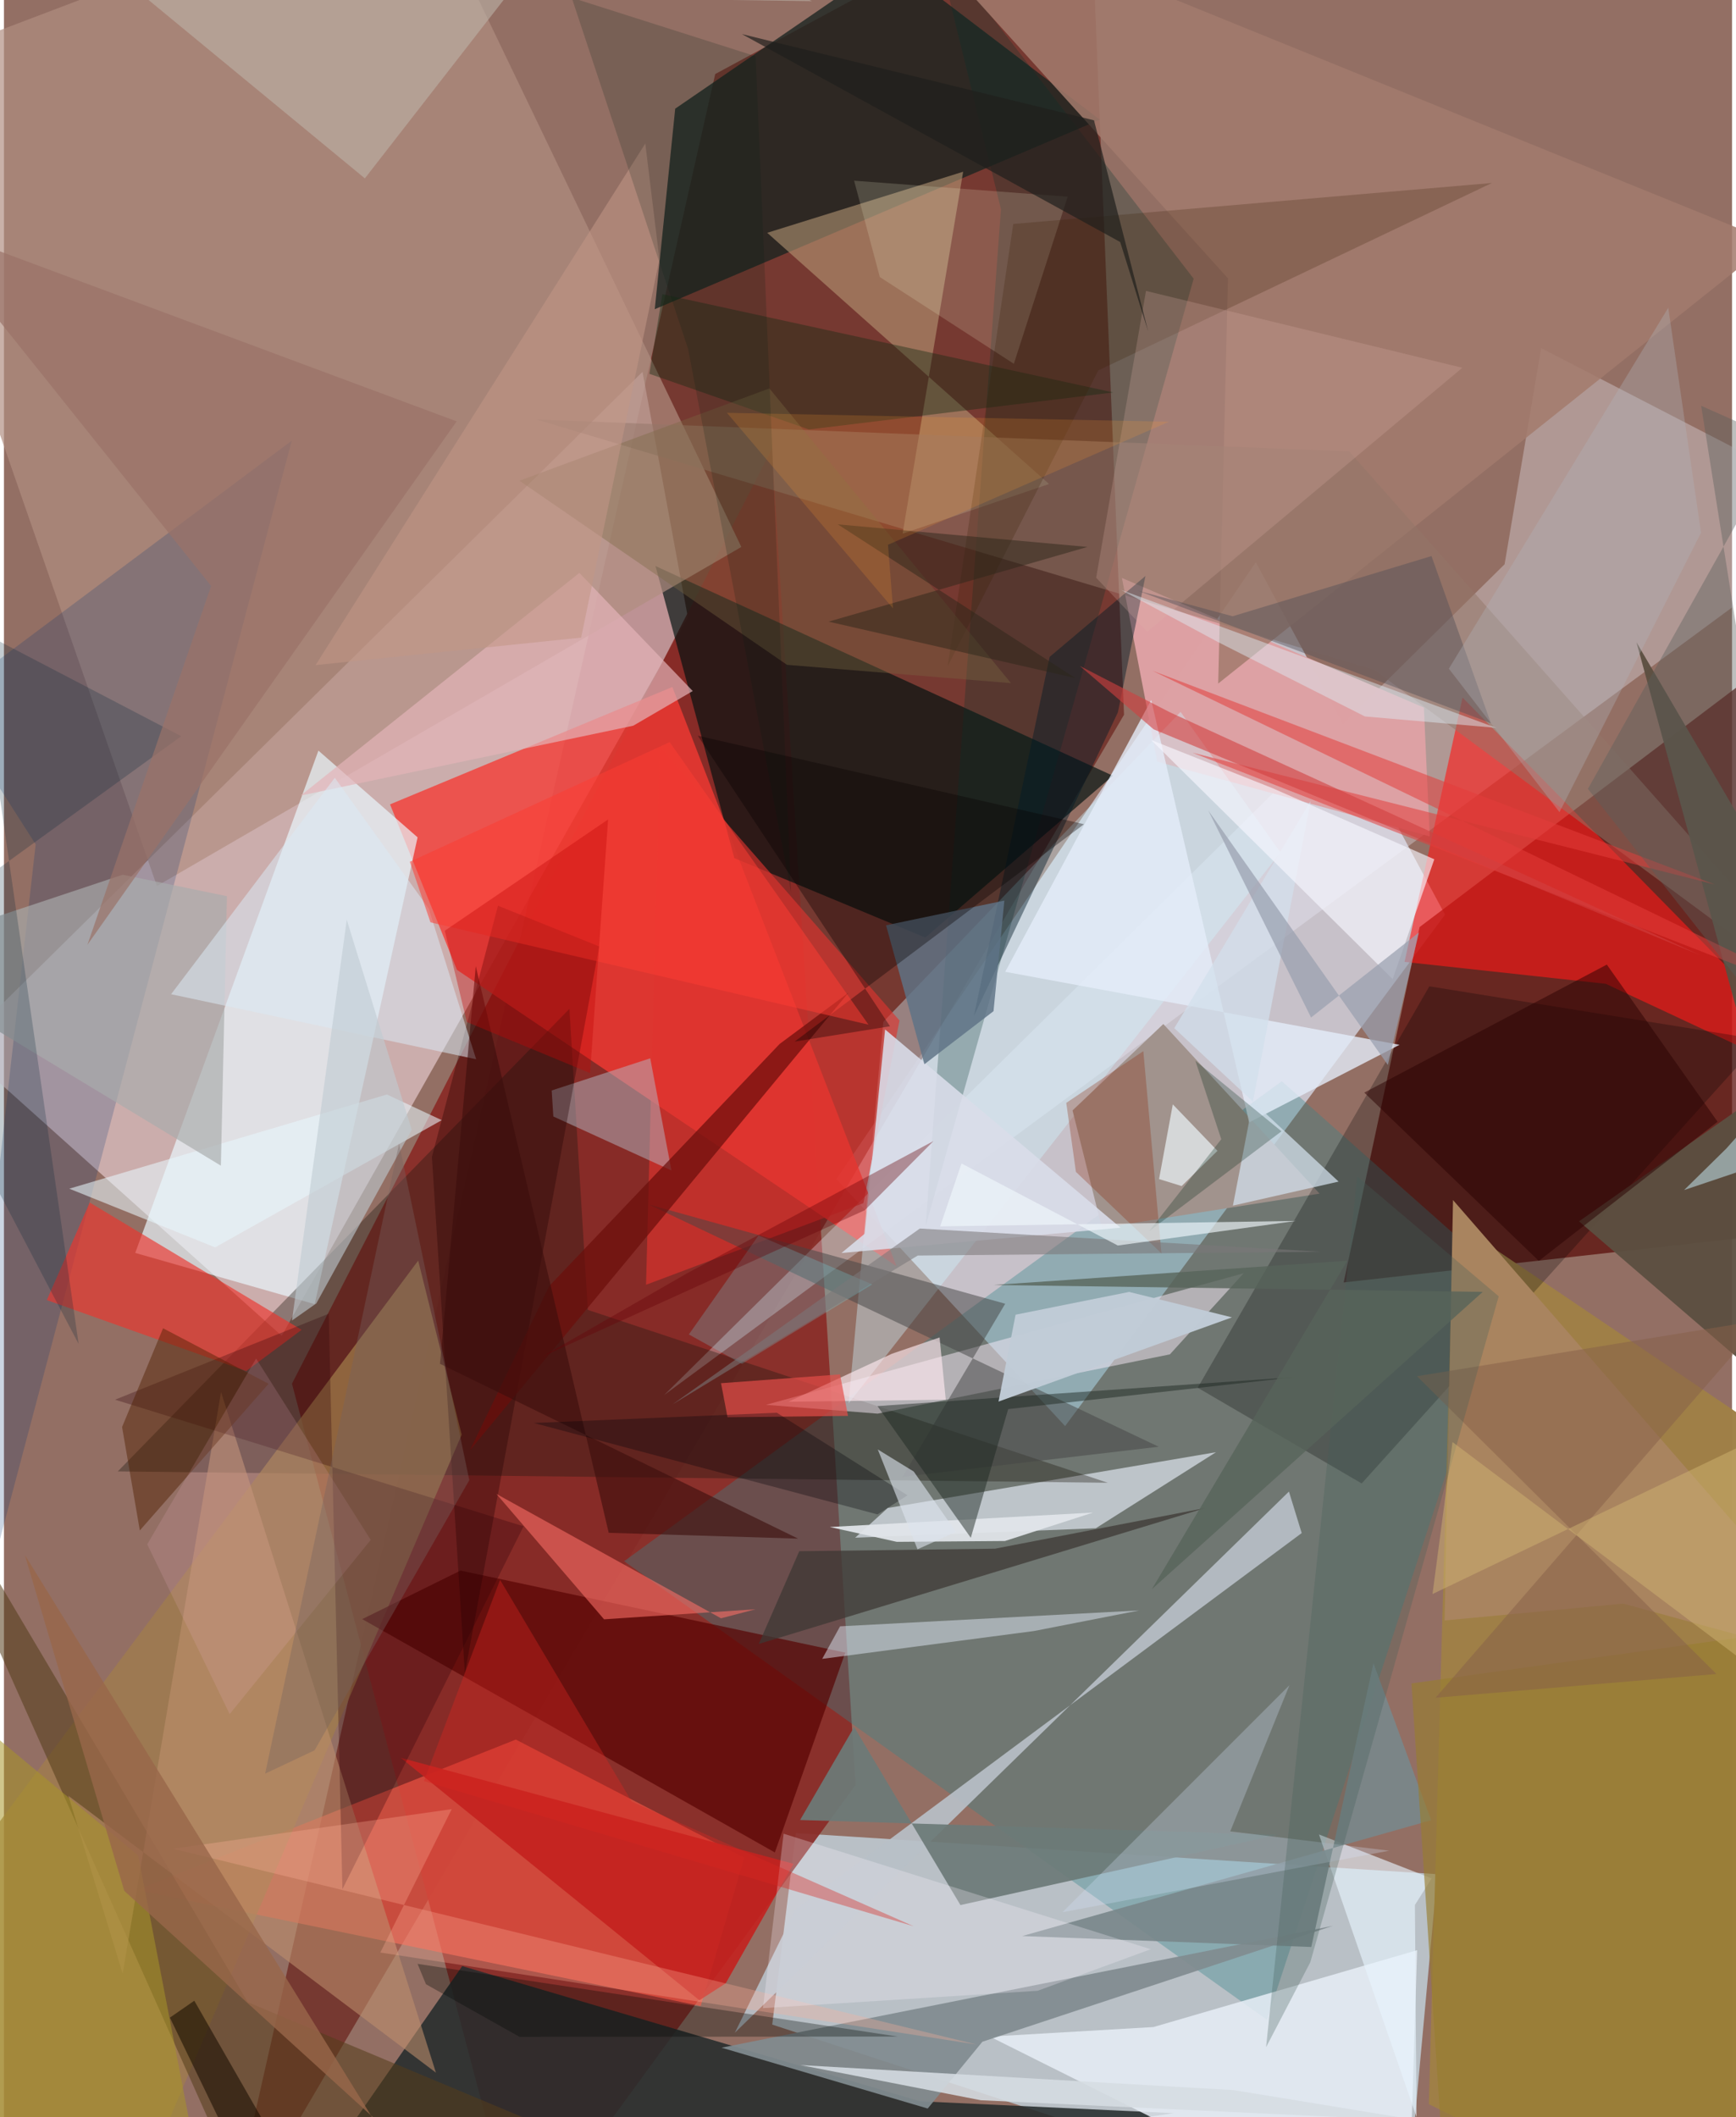 <svg xmlns="http://www.w3.org/2000/svg" width="228" height="278" viewBox="0 0 836 1024"><path fill="#936f64" d="M0 0h836v1024H0z"/><path fill="#d0d0db" fill-opacity=".843" d="M605.62 271.932l91.525 170.456L513.35 689.754 402.725 570.243z"/><path fill="#5d0700" fill-opacity=".514" d="M541.855 345.712L525.222-62 344.08 35.817 107.07 1086z"/><path fill="#ffe6f0" fill-opacity=".518" d="M308.919 179.849L-21.737 506.15l156.098 139.937 196.476-347.525z"/><path fill="#c7e0ec" fill-opacity=".718" d="M693.422 906.48L383.066 886.6l-11.395 92.625 305.91 99.992z"/><path fill="#892b27" fill-opacity=".918" d="M139.325 669.23L249.374 1086l162.642-222.696L371.54 217.05z"/><path fill="#5a0f0b" fill-opacity=".745" d="M684.833 448.402l-36.724 171.874 228.109-25.51L898 287.23z"/><path fill="#f53933" fill-opacity=".773" d="M219.125 469.065l212.686 143.404-108.463-280.193-136.58 56.77z"/><path fill="#252c2c" fill-opacity=".871" d="M127.65 1086l94.032-135.068 221.509 65.39 122.754 5.74z"/><path fill="#001110" fill-opacity=".667" d="M536.444 375.182l-90.726 78.285-92.387-38.415-38.135-141.275z"/><path fill="#35848a" fill-opacity=".365" d="M300.017 755.11l318.162-232.16 109.779 97.385-116.941 356.563z"/><path fill="#f2f3ff" fill-opacity=".31" d="M898 248.088L319.349 674.757l406.62-401.846 17.678-104.528z"/><path fill="#ff1917" fill-opacity=".612" d="M774.92 475.841l-97.357-10.606 28.06-127.86L898 533.363z"/><path fill="#b08d81" fill-opacity=".686" d="M199.893-62L-62 37.427 73.985 428.529 356.721 264.54z"/><path fill="#eaf9ff" fill-opacity=".675" d="M152.126 363.047l-88.623 242.95 86.82 24.78 49.78-225.785z"/><path fill="#ff5947" fill-opacity=".596" d="M337.061 970.234l21.078-71.708-110.518-57.16-183.155 72.749z"/><path fill="#192420" fill-opacity=".773" d="M314.84 149.547l9.89-96.984L429.154-19.06l101.008 76.945z"/><path fill="#ebf2fd" fill-opacity=".624" d="M427.544 729.365l-15.748 14.371 116.395-4.567 58.167-36.793z"/><path fill="#9f8047" fill-opacity=".98" d="M689.323 1017.72l11.86-427.19L898 723.527 828.509 1086z"/><path fill="#201a13" fill-opacity=".365" d="M533.997 717.157L55.068 711.67l218.49-223.733 8.886 145.6z"/><path fill="#fef1ff" fill-opacity=".475" d="M422.674 683.734l-54.005-4.275 231.077-63.636-35.69 39.232z"/><path fill="#b99b78" fill-opacity=".569" d="M464.027 83.062l-94.779 29.536 136.347 121.506-70.863 24.02z"/><path fill="#dda1a4" fill-opacity=".996" d="M686.925 342.233l2.81 62.295-131.823-36.147-17.066-88.834z"/><path fill="#a17e4b" fill-opacity=".702" d="M53.941 1086l167.48-392.098-21.026-84.196L-62 961.34z"/><path fill="#cdf6ff" fill-opacity=".384" d="M425.416 494.217l-16.798 184.551L617.53 412.281l-48.307-67.96z"/><path fill="#a1938d" d="M636.466 577.314l-75.597-82.034-43.917 41.798 14.183 56.82z"/><path fill="#e6edf5" fill-opacity=".859" d="M476.98 985.03L679.16 1086l4.484-142.761-127.569 37.172z"/><path fill="#580201" fill-opacity=".678" d="M220.868 759.626l186.144 39.685-34.071 96.66-199.634-112.863z"/><path fill="#000300" fill-opacity=".255" d="M850.176 502.938l-160.61-25.89-112.067 194.158 79.335 46.28z"/><path fill="#003272" fill-opacity=".204" d="M15.334 408.386l-53 470.649 176.91-665.898-168.249 125.816z"/><path fill="#02352a" fill-opacity=".263" d="M445.895 593.01l129.65-458.21L450.914-26.818l31.412 128.007z"/><path fill="#ed352d" fill-opacity=".651" d="M117.175 663.142l-96.446-34.343 20.756-47.182 102.514 61.573z"/><path fill="#543c1a" fill-opacity=".549" d="M116.707 1065.05L-62 664.662l179.96 303.721 225.463 94.319z"/><path fill="#a37b6d" fill-opacity=".855" d="M587.413 330.611l267.724-213.65L414.418-62l177.715 196.61z"/><path fill="#bf8f6c" fill-opacity=".573" d="M208.971 1002.462L31.163 868.552l26.26 86.04 47.601-281.301z"/><path fill="#b8bfc7" fill-opacity=".914" d="M382.88 923.568l-29.304 59.602 268.06-261.76 6.175 20.084z"/><path fill="#e0332e" fill-opacity=".631" d="M433.242 493.583l-17.446 88.333-105.162 39.473 6.71-260.2z"/><path fill="#b4b9c4" fill-opacity=".494" d="M265.774 540.007l-.791-12.584 47.665-15.554 10.27 54.243z"/><path fill="#e4edfa" fill-opacity=".792" d="M602.394 542.864l72.743-37.53-190.75-35.314 70.621-131.46z"/><path fill="#818c90" fill-opacity=".922" d="M347.138 990.388l295.739-58.937-169.551 56.074-26.44 32.298z"/><path fill="#6c7a78" fill-opacity=".925" d="M462.723 921.415l-51.417-86.1-26.156 44.954 230.95 7.141z"/><path fill="#947768" fill-opacity=".51" d="M662.881 323.955L898 497.728 650.805 218.316 257.59 202.897z"/><path fill="#454646" fill-opacity=".51" d="M484.371 630.566l-172.44-48.008 246.694 117.181-123.874 14.548z"/><path fill="#210000" fill-opacity=".337" d="M239.003 438.062l48.965 19.715-64.989 351.52-15.942-249.74z"/><path fill="#c3221f" fill-opacity=".91" d="M191.962 850.188l190.033 51.28-32.814 57.779-12.75 8.22z"/><path fill="#e4b4b8" fill-opacity=".69" d="M143.51 384.8L304.433 351l28.787-16.77-54.857-57.141z"/><path fill="#3d3834" fill-opacity=".737" d="M384.744 750.265l-19.583 44.856 216.002-65.75-101.764 19.683z"/><path fill="#e7efff" fill-opacity=".463" d="M395.846 802.338l8.64-15.74 144.71-7.68-50.876 9.947z"/><path fill="#a9845f" d="M701.019 580.438l-4.075 203.325 86.392-8.146L898 806.835z"/><path fill="#5b4f40" fill-opacity=".953" d="M761.97 590.719L898 495.195l-108.215-184.5L898 707.917z"/><path fill="#beb6aa" fill-opacity=".569" d="M65.148-3.966l109.453 90.245L277.695-46.284 390.902.547z"/><path fill="#d9dde9" fill-opacity=".882" d="M405.163 606.034l11.255-9.334 9.85-98.795 113.9 95.877z"/><path fill="#fe6f67" fill-opacity=".576" d="M346.89 782.712l16.705-4.369-73.274 4.862-52.08-60.644z"/><path fill="#001a27" fill-opacity=".439" d="M505.88 317.7l-36.67 173.79 69.676-146.934 13.342-65.963z"/><path fill="#152b12" fill-opacity=".408" d="M536.607 189.812L389.432 207.72l-77.201-26.916 6.306-38.527z"/><path fill="#2e0108" fill-opacity=".294" d="M157.107 635.392L53.753 676.978l197.61 61.25-87.626 175.507z"/><path fill="#6b0d0b" fill-opacity=".706" d="M375.265 504.905L263.78 622.018l-38.374 79.444 183.043-221.225z"/><path fill="#e8f7fd" fill-opacity=".561" d="M102.162 603.302L31.6 574.93l153.652-45.562 26.534 12.418z"/><path fill="#e7f4fe" fill-opacity=".635" d="M690.67 908.515l-54.506-21.25 47.204 136.65-.789-102.543z"/><path fill="#e1e5e9" fill-opacity=".937" d="M526.861 731.574l-127.334 6.989 32.4 7.173 52.325-.407z"/><path fill="#d2e0ec" fill-opacity=".733" d="M632.157 387.465l-65.98 109.83 79.477 74.2-51.115 11.623z"/><path fill="#79878b" fill-opacity=".91" d="M662.532 804.444l27.906 75.924L492.604 936.4l139.846 5.3z"/><path fill="#1d2620" fill-opacity=".475" d="M624.646 666.049l-138.823 15.475-18.093 62.248-45.142-63.693z"/><path fill="#f3f1d2" fill-opacity=".18" d="M423.723 134.007l64.838 41.945 26.036-80.82-103.321-7.738z"/><path fill="#5e7386" fill-opacity=".827" d="M445.286 514.723l33.44-25.661 5.237-53.488-57.227 11.961z"/><path fill="#361b01" fill-opacity=".224" d="M719.824 88.504l-190.426 90.664-72.866 143.069 31.733-213.908z"/><path fill="#e33c3b" fill-opacity=".537" d="M827.7 427.816l-252.772-63.773L898 490.186l-342.276-165.72z"/><path fill="#a8abac" fill-opacity=".671" d="M104.94 563.786l2.932-130.325-50.399-10.388L-62 462.842z"/><path fill="#f7f7ff" fill-opacity=".639" d="M554.956 357.889l116.869 115.65 20.135-57.933-78.465-34.483z"/><path fill="#71f1ff" fill-opacity=".208" d="M357.017 659.649l63.023-38.436-55.019-23.649-33.69 47.863z"/><path fill="#dae9f4" fill-opacity=".541" d="M205.445 439.383l22.989 72.939L80.86 480.867l79.19-104.699z"/><path fill="#d8e7fb" fill-opacity=".275" d="M512.068 924.877l158.056-29.764-76.88-9.342 28.633-70.698z"/><path fill="#ffaf9a" fill-opacity=".302" d="M81.766 894.172l388.76 94.691-288.46-44.498 34.552-69.353z"/><path fill="#dcb1ab" fill-opacity=".231" d="M705.51 177.883L553.09 305.595l-24.716-26.158L552.482 140.7z"/><path fill="#a79528" fill-opacity=".537" d="M64.952 897.445l-96.175-80.07L-62 1086l161.23-10.395z"/><path fill="#ffe9ef" fill-opacity=".643" d="M429.595 654.746l23.038-7.863 2.993 30.101-76.12.994z"/><path fill="#501f02" fill-opacity=".459" d="M128.019 669.285l-62.293 70.933-8.582-50.016 19.831-47.77z"/><path fill="#524e55" fill-opacity=".435" d="M548.424 285.642l45.966 12.427 96.214-29.121 28.751 80.852z"/><path fill="#faf6ff" fill-opacity=".267" d="M377.17 886.89l177.614 55.879-54.721 20.103-132.89 8.396z"/><path fill="#d92522" fill-opacity=".38" d="M303.717 871.407l136.403 60.26-236.941-70.221 36.83-97.328z"/><path fill="#060001" fill-opacity=".345" d="M382.489 503.785l46.162-7.41-92.998-140.55 186.832 42.813z"/><path fill="#032535" fill-opacity=".231" d="M-13.716 304.202l99.482 51.87L-62 463.076l98.125 186.95z"/><path fill="#deecf4" fill-opacity=".471" d="M721.932 352.03l-63.537-5.505-70.704-35.794-47.251-25.409z"/><path fill="#e9f1f4" fill-opacity=".725" d="M587.067 556.619l-17.333 17.035-10.925-3.378 6.645-36.132z"/><path fill="#3c0e0c" fill-opacity=".608" d="M384.19 744.185l-173.258-84.557 17.316-192.33 64.315 274.07z"/><path fill="#987e31" fill-opacity=".647" d="M698.656 1082.626l141.113-33.18L898 783.833l-217.092 30.382z"/><path fill="#2a0200" fill-opacity=".494" d="M775.432 466.54l-117.344 61.914 84.42 81.396 86.487-67.305z"/><path fill="#8b2b0b" fill-opacity=".298" d="M513.914 533.416l37.284-25.021 8.776 97.85-41.389-39.443z"/><path fill="#796843" fill-opacity=".38" d="M378.82 321.553l108.346 8.858-116.868-142.538-120.92 44.633z"/><path fill="#9a7269" fill-opacity=".702" d="M100.211 283.409L40.373 456.962l178.632-253.163-259.685-96.647z"/><path fill="#7a7779" fill-opacity=".565" d="M442.062 607.265l195.069-1.838-194.056-11.228-119.63 85.044z"/><path fill="#866048" fill-opacity=".514" d="M692.543 821.154l135.926-11.502L683.586 665.62l167.484-27.27z"/><path fill="#435f57" fill-opacity=".298" d="M654.645 568.993L610.574 990.17l21.413-41.136 91.132-322.05z"/><path fill="#020805" fill-opacity=".318" d="M200.086 949.854l4.061 9.846 45.267 25.448 182.986-.141z"/><path fill="#e44e4a" fill-opacity=".686" d="M346.9 669.01l3.142 16.463 58.29-.656-3.87-20.07z"/><path fill="#f3b6cc" fill-opacity=".157" d="M121.98 657.074l-52.67 89.85 39.883 82.111L177.43 744.8z"/><path fill="#c19686" fill-opacity=".553" d="M310.263 69.406l6.84 56-37.874 182.989-128.465 13.292z"/><path fill="#b0b4ba" fill-opacity=".341" d="M820.997 257.67l-15.853-108.82L699.01 323.42l53.506 69.387z"/><path fill="#d3b774" fill-opacity=".459" d="M898 671.732l-206.901 99.247 9.668-73.504L848.58 808.698z"/><path fill="#020007" fill-opacity=".306" d="M373.914 683.298l63.198 39.939-14.54 9.223L256.3 688.24z"/><path fill="#fc3d34" fill-opacity=".533" d="M206.337 446.114l-9.982-29.304 125.695-57.872 96.189 136.66z"/><path fill="#180d01" fill-opacity=".561" d="M119.026 1055.975L80.28 975.857l11.801-8.175 52.497 91.491z"/><path fill="#1f1f1c" fill-opacity=".69" d="M527.328 58.189l26.242 102.213-13.57-43.35-182.994-100.56z"/><path fill="#5a5e5b" fill-opacity=".396" d="M871.735 515.553L766.28 381.547l93.953-167.834-39.177-17.455z"/><path fill="#d6dce2" fill-opacity=".875" d="M472.606 1015.817l213.48 10.017-91.127-14.908-209.57-12.12z"/><path fill="#2c2519" fill-opacity=".486" d="M518.275 327.957l-119.366-27.29 125.248-36.135L403.4 253.62z"/><path fill="#d23f3f" fill-opacity=".592" d="M564.273 344.62l256.614 117.493-264.718-109.37-35.677-30.637z"/><path fill="#c0dfea" fill-opacity=".565" d="M812.809 575.586l42.975-14.466L898 482.937 833.235 555.5z"/><path fill="#98674a" fill-opacity=".8" d="M190.331 1034.753L58.202 914.546 10.103 752.064l181.642 294.082z"/><path fill="#c0cbd2" fill-opacity=".596" d="M151.12 630.404l-11.787 8.288 26.502-193.85 31.434 101.624z"/><path fill="#989fae" fill-opacity=".71" d="M582.667 392.072l49.678 100.065 52.176-41.145-15.022 64.091z"/><path fill="#002618" fill-opacity=".267" d="M576.365 513.041l41.667 34.128-64.03 48.327 34.897-44.493z"/><path fill="#f0f7fb" fill-opacity=".647" d="M624.953 590.522l-172.047 2.627 10.333-30.417 75.61 39.68z"/><path fill="#c40706" fill-opacity=".376" d="M292.263 396.35l-8.728 122.66-59.618-24.68-10.655-44.167z"/><path fill="#c1ccd8" fill-opacity=".973" d="M544.328 624.858l49.755 12.305-112.935 40.73 8.254-42.028z"/><path fill="#001f16" fill-opacity=".18" d="M331.004 168.882l49.774 262.748-17.147-404.425-88.966-28.32z"/><path fill="#650006" fill-opacity=".369" d="M449.7 551.873l-33.25 33.467-155.997 70.787 70.04-40.3z"/><path fill="#ff9b2d" fill-opacity=".18" d="M563.575 203.969l-213.825-4.306 80.341 94.59-2.42-30.774z"/><path fill="#766361" fill-opacity=".376" d="M126.357 857.84l23.905-11.272 74.855-130.663-33.964-162.853z"/><path fill="#57645a" fill-opacity=".792" d="M649.87 609.77l-94.558 158.883 160.07-143.81-236.604-3.348z"/><path fill="#dce3ed" fill-opacity=".604" d="M422.731 701.046l17.4 10.686 20.413 29.2-18.595 8.414z"/></svg>